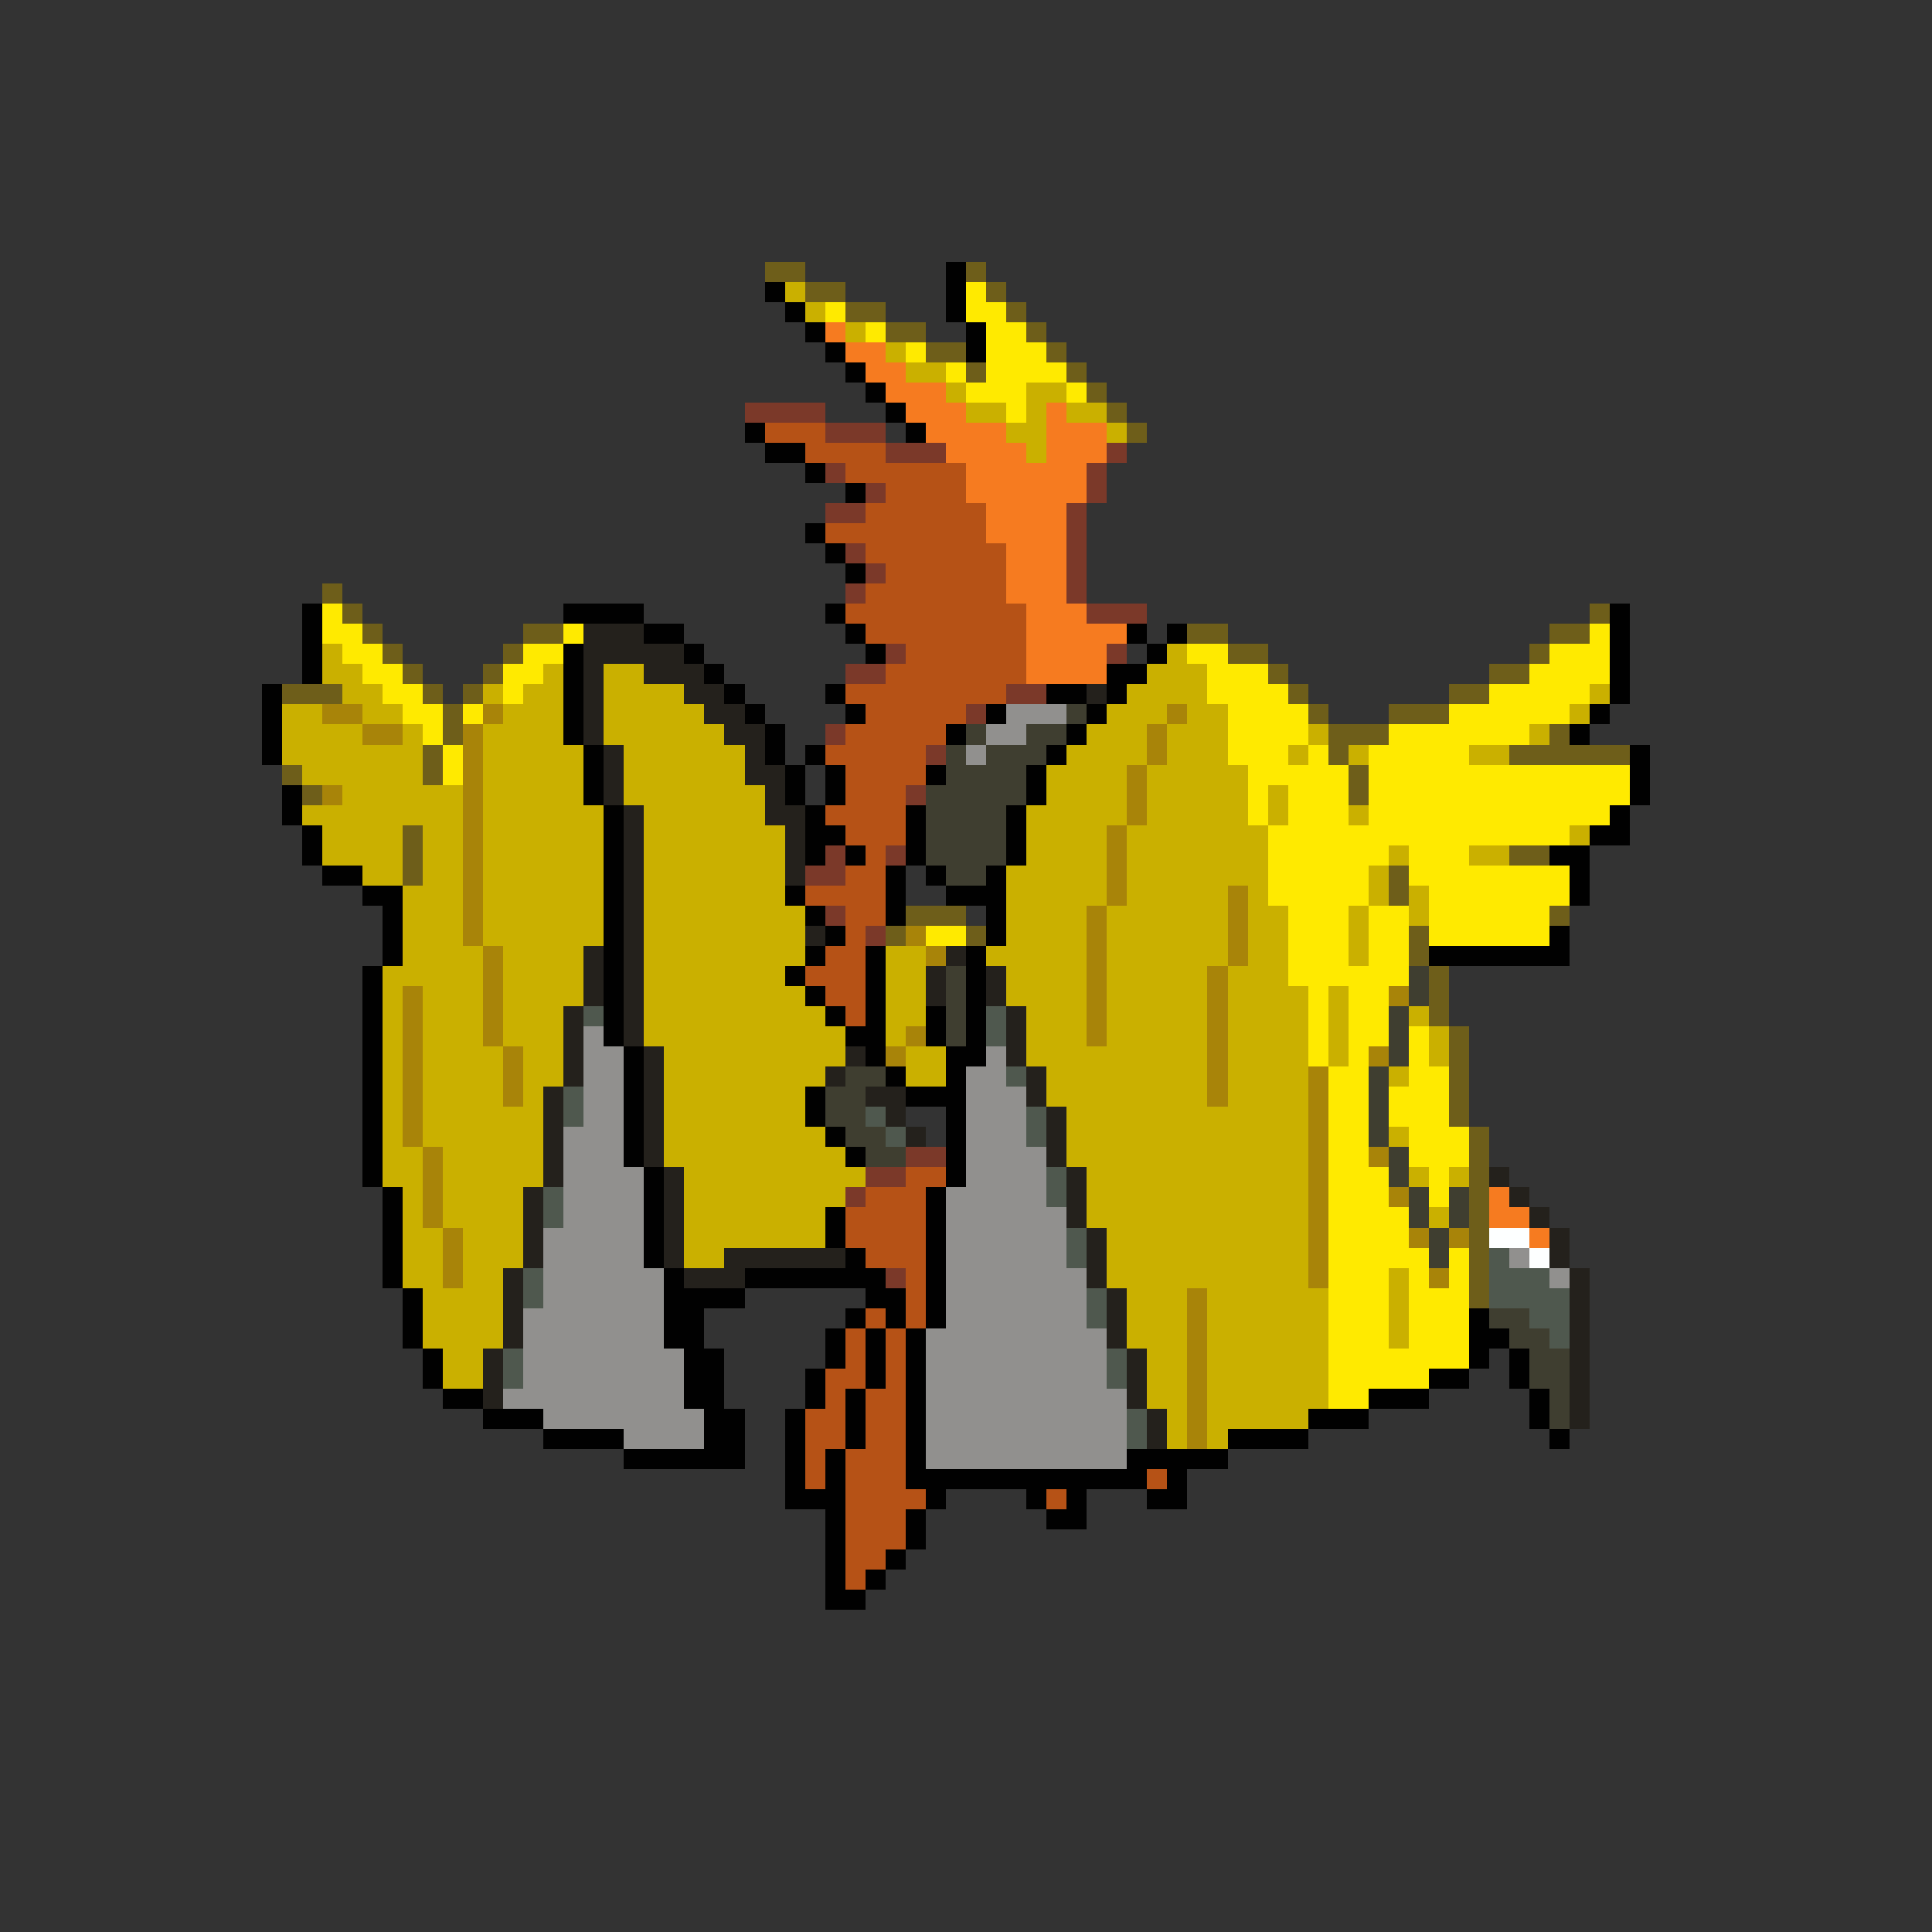 <svg xmlns="http://www.w3.org/2000/svg" viewBox="0 -0.5 96 96" shape-rendering="crispEdges">
<rect x="0" y="-0.5" width="96" height="96" fill="#333333" stroke="none"/>
<path stroke="#6e5e1a" d="M38 13h2M48 13h1M40 14h2M49 14h1M42 15h2M50 15h1M44 16h2M51 16h1M46 17h2M52 17h1M48 18h1M53 18h1M54 19h1M55 20h1M56 21h1M16 29h1M17 30h1M79 30h1M18 31h1M26 31h2M59 31h2M77 31h2M19 32h1M25 32h1M61 32h2M76 32h1M20 33h1M24 33h1M63 33h1M74 33h2M14 34h3M21 34h1M23 34h1M64 34h1M72 34h2M22 35h1M65 35h1M69 35h3M22 36h1M66 36h3M77 36h1M21 37h1M66 37h1M75 37h6M14 38h1M21 38h1M67 38h1M15 39h1M67 39h1M20 41h1M20 42h1M75 42h2M20 43h1M69 43h1M69 44h1M45 45h3M77 45h1M44 46h1M48 46h1M70 46h1M70 47h1M71 48h1M71 49h1M71 50h1M72 51h1M72 52h1M72 53h1M72 54h1M72 55h1M73 56h1M73 57h1M73 58h1M73 59h1M73 60h1M73 61h1M73 62h1M73 63h1M73 64h1" />
<path stroke="#010101" d="M47 13h1M38 14h1M47 14h1M39 15h1M47 15h1M40 16h1M48 16h1M41 17h1M48 17h1M42 18h1M43 19h1M44 20h1M37 21h1M45 21h1M38 22h2M40 23h1M42 24h1M40 26h1M41 27h1M42 28h1M15 30h1M28 30h4M41 30h1M80 30h1M15 31h1M32 31h2M42 31h1M56 31h1M58 31h1M80 31h1M15 32h1M28 32h1M34 32h1M43 32h1M57 32h1M80 32h1M15 33h1M28 33h1M35 33h1M55 33h2M80 33h1M13 34h1M28 34h1M36 34h1M41 34h1M52 34h2M55 34h1M80 34h1M13 35h1M28 35h1M37 35h1M42 35h1M49 35h1M54 35h1M79 35h1M13 36h1M28 36h1M38 36h1M47 36h1M53 36h1M78 36h1M13 37h1M29 37h1M38 37h1M40 37h1M52 37h1M81 37h1M29 38h1M39 38h1M41 38h1M46 38h1M51 38h1M81 38h1M14 39h1M29 39h1M39 39h1M41 39h1M51 39h1M81 39h1M14 40h1M30 40h1M40 40h1M45 40h1M50 40h1M80 40h1M15 41h1M30 41h1M40 41h2M45 41h1M50 41h1M79 41h2M15 42h1M30 42h1M40 42h1M42 42h1M45 42h1M50 42h1M77 42h2M16 43h2M30 43h1M44 43h1M46 43h1M49 43h1M78 43h1M18 44h2M30 44h1M39 44h1M44 44h1M47 44h3M78 44h1M19 45h1M30 45h1M40 45h1M44 45h1M49 45h1M19 46h1M30 46h1M41 46h1M49 46h1M77 46h1M19 47h1M30 47h1M40 47h1M43 47h1M48 47h1M71 47h7M18 48h1M30 48h1M39 48h1M43 48h1M48 48h1M18 49h1M30 49h1M40 49h1M43 49h1M48 49h1M18 50h1M30 50h1M41 50h1M43 50h1M46 50h1M48 50h1M18 51h1M30 51h1M42 51h2M46 51h1M48 51h1M18 52h1M31 52h1M43 52h1M47 52h2M18 53h1M31 53h1M44 53h1M47 53h1M18 54h1M31 54h1M40 54h1M45 54h3M18 55h1M31 55h1M40 55h1M47 55h1M18 56h1M31 56h1M41 56h1M47 56h1M18 57h1M31 57h1M42 57h1M47 57h1M18 58h1M32 58h1M47 58h1M19 59h1M32 59h1M46 59h1M19 60h1M32 60h1M41 60h1M46 60h1M19 61h1M32 61h1M41 61h1M46 61h1M19 62h1M32 62h1M42 62h1M46 62h1M19 63h1M33 63h1M37 63h7M46 63h1M20 64h1M33 64h4M43 64h2M46 64h1M20 65h1M33 65h2M42 65h1M44 65h1M46 65h1M73 65h1M20 66h1M33 66h2M41 66h1M43 66h1M45 66h1M73 66h2M21 67h1M34 67h2M41 67h1M43 67h1M45 67h1M73 67h1M75 67h1M21 68h1M34 68h2M40 68h1M43 68h1M45 68h1M71 68h2M75 68h1M22 69h2M34 69h2M40 69h1M42 69h1M45 69h1M68 69h3M76 69h1M24 70h3M35 70h2M39 70h1M42 70h1M45 70h1M65 70h3M76 70h1M27 71h4M35 71h2M39 71h1M42 71h1M45 71h1M61 71h4M77 71h1M31 72h6M39 72h1M41 72h1M45 72h1M56 72h5M39 73h1M41 73h1M45 73h12M58 73h1M39 74h3M46 74h1M51 74h1M53 74h1M57 74h2M41 75h1M45 75h1M52 75h2M41 76h1M45 76h1M41 77h1M44 77h1M41 78h1M43 78h1M41 79h2" />
<path stroke="#cab000" d="M39 14h1M40 15h1M42 16h1M44 17h1M45 18h2M47 19h1M51 19h2M48 20h2M51 20h1M53 20h2M50 21h2M55 21h1M51 22h1M16 32h1M58 32h1M16 33h2M27 33h1M30 33h2M57 33h3M17 34h2M24 34h1M26 34h2M30 34h4M56 34h4M79 34h1M14 35h2M18 35h2M25 35h3M30 35h5M55 35h3M59 35h2M78 35h1M14 36h4M20 36h1M24 36h4M30 36h6M54 36h3M58 36h3M65 36h1M76 36h1M14 37h7M24 37h5M31 37h6M53 37h4M58 37h3M64 37h1M67 37h1M73 37h2M15 38h6M24 38h5M31 38h6M52 38h4M57 38h5M17 39h6M24 39h5M31 39h7M52 39h4M57 39h5M63 39h1M15 40h8M24 40h6M32 40h6M51 40h5M57 40h5M63 40h1M67 40h1M16 41h4M21 41h2M24 41h6M32 41h7M51 41h4M56 41h7M78 41h1M16 42h4M21 42h2M24 42h6M32 42h7M51 42h4M56 42h7M69 42h1M73 42h2M18 43h2M21 43h2M24 43h6M32 43h7M50 43h5M56 43h7M68 43h1M20 44h3M24 44h6M32 44h7M50 44h5M56 44h5M62 44h1M68 44h1M70 44h1M20 45h3M24 45h6M32 45h8M50 45h4M55 45h6M62 45h2M67 45h1M70 45h1M20 46h3M24 46h6M32 46h8M50 46h4M55 46h6M62 46h2M67 46h1M20 47h4M25 47h4M32 47h8M44 47h2M49 47h5M55 47h6M62 47h2M67 47h1M19 48h5M25 48h4M32 48h7M44 48h2M50 48h4M55 48h5M61 48h3M19 49h1M21 49h3M25 49h4M32 49h8M44 49h2M50 49h4M55 49h5M61 49h4M66 49h1M19 50h1M21 50h3M25 50h3M32 50h9M44 50h2M51 50h3M55 50h5M61 50h4M66 50h1M70 50h1M19 51h1M21 51h3M25 51h3M32 51h10M44 51h1M51 51h3M55 51h5M61 51h4M66 51h1M71 51h1M19 52h1M21 52h4M26 52h2M33 52h9M45 52h2M51 52h9M61 52h4M66 52h1M71 52h1M19 53h1M21 53h4M26 53h2M33 53h8M45 53h2M52 53h8M61 53h4M69 53h1M19 54h1M21 54h4M26 54h1M33 54h7M52 54h8M61 54h4M19 55h1M21 55h6M33 55h7M53 55h12M19 56h1M21 56h6M33 56h8M53 56h12M69 56h1M19 57h2M22 57h5M33 57h9M53 57h12M19 58h2M22 58h5M34 58h9M54 58h11M70 58h1M72 58h1M20 59h1M22 59h4M34 59h8M54 59h11M20 60h1M22 60h4M34 60h7M54 60h11M71 60h1M20 61h2M23 61h3M34 61h7M55 61h10M20 62h2M23 62h3M34 62h2M55 62h10M20 63h2M23 63h2M55 63h10M69 63h1M21 64h4M56 64h3M60 64h6M69 64h1M21 65h4M56 65h3M60 65h6M69 65h1M21 66h4M56 66h3M60 66h6M69 66h1M22 67h2M57 67h2M60 67h6M22 68h2M57 68h2M60 68h6M57 69h2M60 69h6M58 70h1M60 70h5M58 71h1M60 71h1" />
<path stroke="#ffea00" d="M48 14h1M41 15h1M48 15h2M43 16h1M49 16h2M45 17h1M49 17h3M47 18h1M49 18h4M48 19h3M53 19h1M50 20h1M16 30h1M16 31h2M28 31h1M79 31h1M17 32h2M26 32h2M59 32h2M77 32h3M18 33h2M25 33h2M60 33h3M76 33h4M19 34h2M25 34h1M60 34h4M74 34h5M20 35h2M23 35h1M61 35h4M72 35h6M21 36h1M61 36h4M69 36h7M22 37h1M61 37h3M65 37h1M68 37h5M22 38h1M62 38h5M68 38h13M62 39h1M64 39h3M68 39h13M62 40h1M64 40h3M68 40h12M63 41h15M63 42h6M70 42h3M63 43h5M70 43h8M63 44h5M71 44h7M64 45h3M68 45h2M71 45h6M46 46h2M64 46h3M68 46h2M71 46h6M64 47h3M68 47h2M64 48h6M65 49h1M67 49h2M65 50h1M67 50h2M65 51h1M67 51h2M70 51h1M65 52h1M67 52h1M70 52h1M66 53h2M70 53h2M66 54h2M69 54h3M66 55h2M69 55h3M66 56h2M70 56h3M66 57h2M70 57h3M66 58h3M71 58h1M66 59h3M71 59h1M66 60h4M66 61h4M66 62h5M72 62h1M66 63h3M70 63h1M72 63h1M66 64h3M70 64h3M66 65h3M70 65h3M66 66h3M70 66h3M66 67h7M66 68h5M66 69h2" />
<path stroke="#f67b20" d="M41 16h1M42 17h2M43 18h2M44 19h3M45 20h3M52 20h1M46 21h4M52 21h3M47 22h4M52 22h3M48 23h6M48 24h6M49 25h4M49 26h4M50 27h3M50 28h3M50 29h3M51 30h3M51 31h5M51 32h4M51 33h4M74 59h1M74 60h2M76 61h1" />
<path stroke="#7b3929" d="M37 20h4M41 21h3M44 22h3M55 22h1M41 23h1M54 23h1M43 24h1M54 24h1M41 25h2M53 25h1M53 26h1M42 27h1M53 27h1M43 28h1M53 28h1M42 29h1M53 29h1M54 30h3M44 32h1M55 32h1M42 33h2M50 34h2M48 35h1M41 36h1M46 37h1M45 39h1M41 42h1M44 42h1M40 43h2M41 45h1M43 46h1M45 57h2M43 58h2M42 59h1M44 63h1" />
<path stroke="#b65216" d="M38 21h3M40 22h4M42 23h6M44 24h4M43 25h6M41 26h8M43 27h7M44 28h6M43 29h7M42 30h9M43 31h8M45 32h6M44 33h7M42 34h8M43 35h5M42 36h5M41 37h5M42 38h4M42 39h3M41 40h4M42 41h3M43 42h1M42 43h2M40 44h4M42 45h2M42 46h1M41 47h2M40 48h3M41 49h2M42 50h1M45 58h2M43 59h3M42 60h4M42 61h4M43 62h3M45 63h1M45 64h1M43 65h1M45 65h1M42 66h1M44 66h1M42 67h1M44 67h1M41 68h2M44 68h1M41 69h1M43 69h2M40 70h2M43 70h2M40 71h2M43 71h2M40 72h1M42 72h3M40 73h1M42 73h3M57 73h1M42 74h4M52 74h1M42 75h3M42 76h3M42 77h2M42 78h1" />
<path stroke="#24211c" d="M29 31h3M29 32h5M29 33h1M32 33h3M29 34h1M34 34h2M54 34h1M29 35h1M35 35h2M29 36h1M36 36h2M30 37h1M37 37h1M30 38h1M37 38h2M30 39h1M38 39h1M31 40h1M38 40h2M31 41h1M39 41h1M31 42h1M39 42h1M31 43h1M39 43h1M31 44h1M31 45h1M31 46h1M40 46h1M29 47h1M31 47h1M47 47h1M29 48h1M31 48h1M46 48h1M49 48h1M29 49h1M31 49h1M46 49h1M49 49h1M28 50h1M31 50h1M50 50h1M28 51h1M31 51h1M50 51h1M28 52h1M32 52h1M42 52h1M50 52h1M28 53h1M32 53h1M41 53h1M51 53h1M27 54h1M32 54h1M43 54h2M51 54h1M27 55h1M32 55h1M44 55h1M52 55h1M27 56h1M32 56h1M45 56h1M52 56h1M27 57h1M32 57h1M52 57h1M27 58h1M33 58h1M53 58h1M74 58h1M26 59h1M33 59h1M53 59h1M75 59h1M26 60h1M33 60h1M53 60h1M76 60h1M26 61h1M33 61h1M54 61h1M77 61h1M26 62h1M33 62h1M36 62h6M54 62h1M77 62h1M25 63h1M34 63h3M54 63h1M78 63h1M25 64h1M55 64h1M78 64h1M25 65h1M55 65h1M78 65h1M25 66h1M55 66h1M78 66h1M24 67h1M56 67h1M78 67h1M24 68h1M56 68h1M78 68h1M24 69h1M56 69h1M78 69h1M57 70h1M78 70h1M57 71h1" />
<path stroke="#a88409" d="M16 35h2M24 35h1M58 35h1M18 36h2M23 36h1M57 36h1M23 37h1M57 37h1M23 38h1M56 38h1M16 39h1M23 39h1M56 39h1M23 40h1M56 40h1M23 41h1M55 41h1M23 42h1M55 42h1M23 43h1M55 43h1M23 44h1M55 44h1M61 44h1M23 45h1M54 45h1M61 45h1M23 46h1M45 46h1M54 46h1M61 46h1M24 47h1M46 47h1M54 47h1M61 47h1M24 48h1M54 48h1M60 48h1M20 49h1M24 49h1M54 49h1M60 49h1M69 49h1M20 50h1M24 50h1M54 50h1M60 50h1M20 51h1M24 51h1M45 51h1M54 51h1M60 51h1M20 52h1M25 52h1M44 52h1M60 52h1M68 52h1M20 53h1M25 53h1M60 53h1M65 53h1M20 54h1M25 54h1M60 54h1M65 54h1M20 55h1M65 55h1M20 56h1M65 56h1M21 57h1M65 57h1M68 57h1M21 58h1M65 58h1M21 59h1M65 59h1M69 59h1M21 60h1M65 60h1M22 61h1M65 61h1M70 61h1M72 61h1M22 62h1M65 62h1M22 63h1M65 63h1M71 63h1M59 64h1M59 65h1M59 66h1M59 67h1M59 68h1M59 69h1M59 70h1M59 71h1" />
<path stroke="#91908e" d="M50 35h3M49 36h2M48 37h1M29 51h1M29 52h2M49 52h1M29 53h2M48 53h2M29 54h2M48 54h3M29 55h2M48 55h3M28 56h3M48 56h3M28 57h3M48 57h4M28 58h4M48 58h4M28 59h4M47 59h5M28 60h4M47 60h6M27 61h5M47 61h6M27 62h5M47 62h6M75 62h1M27 63h6M47 63h7M77 63h1M27 64h6M47 64h7M26 65h7M47 65h7M26 66h7M46 66h9M26 67h8M46 67h9M26 68h8M46 68h9M25 69h9M46 69h10M27 70h8M46 70h10M31 71h4M46 71h10M46 72h10" />
<path stroke="#3f3e30" d="M53 35h1M48 36h1M51 36h2M47 37h1M49 37h3M47 38h4M46 39h5M46 40h4M46 41h4M46 42h4M47 43h2M47 48h1M70 48h1M47 49h1M70 49h1M47 50h1M69 50h1M47 51h1M69 51h1M69 52h1M42 53h2M68 53h1M41 54h2M68 54h1M41 55h2M68 55h1M42 56h2M68 56h1M43 57h2M69 57h1M69 58h1M70 59h1M72 59h1M70 60h1M72 60h1M71 61h1M71 62h1M74 65h2M75 66h2M76 67h2M76 68h2M77 69h1M77 70h1" />
<path stroke="#4f584e" d="M29 50h1M49 50h1M49 51h1M50 53h1M28 54h1M28 55h1M43 55h1M51 55h1M44 56h1M51 56h1M52 58h1M27 59h1M52 59h1M27 60h1M53 61h1M53 62h1M74 62h1M26 63h1M74 63h3M26 64h1M54 64h1M74 64h4M54 65h1M76 65h2M77 66h1M25 67h1M55 67h1M25 68h1M55 68h1M56 70h1M56 71h1" />
<path stroke="#fdffff" d="M74 61h2M76 62h1" />
</svg>